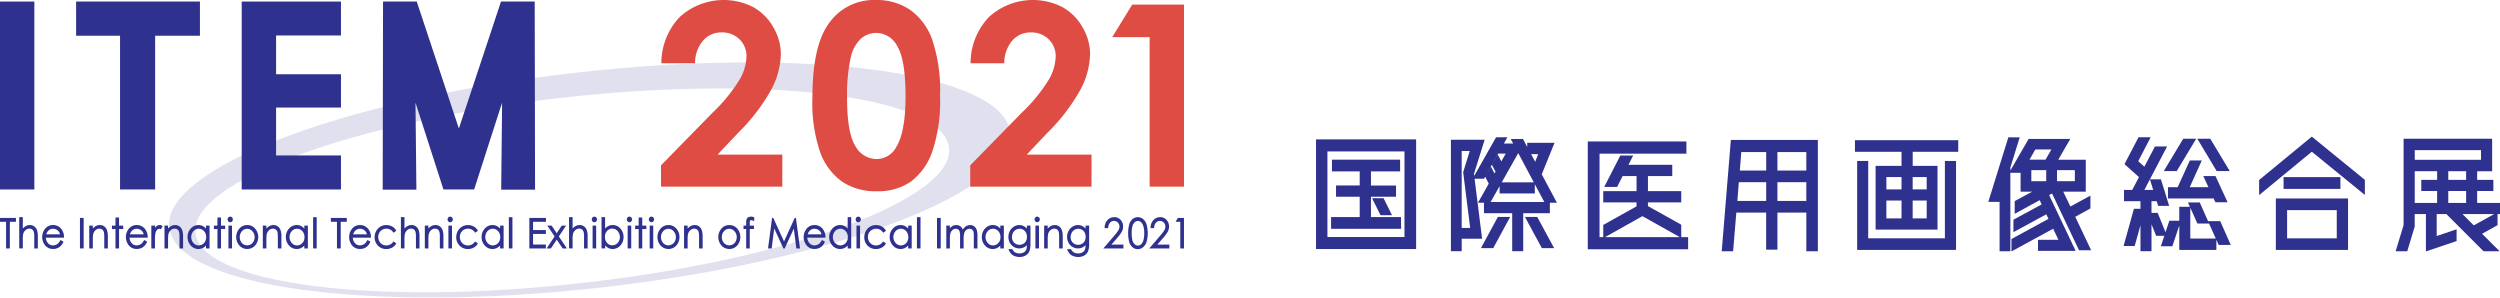 <svg xmlns="http://www.w3.org/2000/svg" width="274.5" height="32.666" viewBox="0 0 274.5 32.666">
  <g id="logo_hd_sp" transform="translate(1301 856)">
    <g id="グループ_1843" data-name="グループ 1843" transform="translate(-1585 -891)">
      <g id="グループ_1539" data-name="グループ 1539" transform="translate(302.56 41.856)" opacity="0.15">
        <path id="パス_787" data-name="パス 787" d="M1969.818,209.134c-.734-6.517-22-9.464-47.5-6.582s-45.575,10.5-44.841,17.017,22,9.464,47.5,6.582S1970.553,215.651,1969.818,209.134Zm-46.942,16.521c-22.849,2.582-41.884.125-42.516-5.488s17.378-12.256,40.227-14.838,41.884-.125,42.516,5.488S1945.726,223.073,1922.877,225.655Z" transform="translate(-1877.458 -201.446)" fill="#2f318e"/>
      </g>
      <g id="グループ_1552" data-name="グループ 1552" transform="translate(284 58.785)">
        <path id="パス_788" data-name="パス 788" d="M1809.755,381.93h.668v2.925h.414V381.93h.668v-.425h-1.75Z" transform="translate(-1809.755 -381.362)" fill="#2f318e"/>
        <path id="パス_789" data-name="パス 789" d="M1834.791,381.613a.8.8,0,0,0-.472-.147.929.929,0,0,0-.478.13,1.2,1.2,0,0,0-.3.258V380.6h-.393v3.432h.393V383.1a3.417,3.417,0,0,1,.039-.64.83.83,0,0,1,.254-.431.616.616,0,0,1,.428-.171.493.493,0,0,1,.331.107.59.59,0,0,1,.175.329,3.137,3.137,0,0,1,.029.542v1.2h.393v-1.288a2.124,2.124,0,0,0-.1-.742A.861.861,0,0,0,1834.791,381.613Z" transform="translate(-1831.036 -380.541)" fill="#2f318e"/>
        <path id="パス_790" data-name="パス 790" d="M1863.478,391.5a1.43,1.43,0,0,0-.255-.851,1.121,1.121,0,0,0-.949-.487,1.088,1.088,0,0,0-.923.476,1.452,1.452,0,0,0,.049,1.748,1.08,1.08,0,0,0,.891.4,1.193,1.193,0,0,0,.459-.085,1.137,1.137,0,0,0,.366-.246,1.478,1.478,0,0,0,.284-.421l.021-.045-.331-.188-.026.048a1.4,1.4,0,0,1-.232.327.81.81,0,0,1-.255.158.838.838,0,0,1-.31.06.7.7,0,0,1-.55-.249.951.951,0,0,1-.231-.595h1.993Zm-1.949-.32a.942.942,0,0,1,.225-.4.722.722,0,0,1,.524-.212.779.779,0,0,1,.353.085.744.744,0,0,1,.27.222.94.94,0,0,1,.14.308Z" transform="translate(-1856.45 -389.236)" fill="#2f318e"/>
        <rect id="長方形_1311" data-name="長方形 1311" width="0.407" height="3.35" transform="translate(8.779 0.143)" fill="#2f318e"/>
        <path id="パス_791" data-name="パス 791" d="M1920.008,390.309a.8.8,0,0,0-.473-.147.934.934,0,0,0-.48.13,1.185,1.185,0,0,0-.3.257v-.325h-.393v2.506h.393V391.8a3.439,3.439,0,0,1,.039-.64.831.831,0,0,1,.254-.431.616.616,0,0,1,.428-.171.5.5,0,0,1,.332.107.571.571,0,0,1,.172.329,3.01,3.01,0,0,1,.031.541v1.2h.393v-1.288a2.12,2.12,0,0,0-.1-.741A.862.862,0,0,0,1920.008,390.309Z" transform="translate(-1908.563 -389.236)" fill="#2f318e"/>
        <path id="パス_792" data-name="パス 792" d="M1946.72,380.993h-.393v.891h-.389v.375h.389v2.132h.393v-2.132h.453v-.375h-.453Z" transform="translate(-1933.648 -380.896)" fill="#2f318e"/>
        <path id="パス_793" data-name="パス 793" d="M1965.292,391.5a1.431,1.431,0,0,0-.255-.851,1.121,1.121,0,0,0-.949-.487,1.088,1.088,0,0,0-.923.476,1.452,1.452,0,0,0,.049,1.748,1.079,1.079,0,0,0,.891.4,1.193,1.193,0,0,0,.459-.085,1.138,1.138,0,0,0,.366-.246,1.487,1.487,0,0,0,.284-.421l.021-.045-.331-.188-.026.048a1.4,1.4,0,0,1-.232.327.807.807,0,0,1-.255.158.838.838,0,0,1-.31.06.7.7,0,0,1-.549-.249.952.952,0,0,1-.231-.595h1.993Zm-1.949-.32a.94.94,0,0,1,.225-.4.721.721,0,0,1,.523-.212.778.778,0,0,1,.353.085.744.744,0,0,1,.27.222.935.935,0,0,1,.14.308Z" transform="translate(-1949.076 -389.236)" fill="#2f318e"/>
        <path id="パス_794" data-name="パス 794" d="M1994.465,390.268a.961.961,0,0,0-.19.184v-.235h-.4v2.506h.4v-.865a4.043,4.043,0,0,1,.052-.815.772.772,0,0,1,.187-.368.343.343,0,0,1,.238-.112.325.325,0,0,1,.128.037l.045.021.2-.349-.045-.027A.516.516,0,0,0,1994.465,390.268Z" transform="translate(-1977.26 -389.23)" fill="#2f318e"/>
        <path id="パス_795" data-name="パス 795" d="M2011.551,390.309a.8.8,0,0,0-.472-.147.935.935,0,0,0-.48.13,1.185,1.185,0,0,0-.3.257v-.325h-.393v2.506h.393V391.8a3.411,3.411,0,0,1,.039-.64.83.83,0,0,1,.253-.431.616.616,0,0,1,.428-.171.5.5,0,0,1,.332.107.572.572,0,0,1,.173.329,3.033,3.033,0,0,1,.03.541v1.2h.393v-1.288a2.122,2.122,0,0,0-.1-.741A.86.86,0,0,0,2011.551,390.309Z" transform="translate(-1991.845 -389.236)" fill="#2f318e"/>
        <path id="パス_796" data-name="パス 796" d="M2039.957,390.556a1.137,1.137,0,0,0-.308-.261,1.039,1.039,0,0,0-.521-.133,1.115,1.115,0,0,0-.849.386,1.327,1.327,0,0,0-.35.923,1.351,1.351,0,0,0,.347.934,1.1,1.1,0,0,0,.844.387,1.079,1.079,0,0,0,.513-.125,1.234,1.234,0,0,0,.323-.254v.318h.389v-2.506h-.389Zm-.221.273a.949.949,0,0,1,.239.659,1.006,1.006,0,0,1-.107.466.815.815,0,0,1-.3.324.765.765,0,0,1-.822,0,.867.867,0,0,1-.3-.339.988.988,0,0,1,0-.919.853.853,0,0,1,.3-.335.761.761,0,0,1,.411-.118A.751.751,0,0,1,2039.736,390.83Z" transform="translate(-2017.337 -389.236)" fill="#2f318e"/>
        <path id="パス_797" data-name="パス 797" d="M2070.776,380.993h-.393v.891h-.389v.375h.389v2.132h.393v-2.132h.453v-.375h-.453Z" transform="translate(-2046.508 -380.896)" fill="#2f318e"/>
        <rect id="長方形_1312" data-name="長方形 1312" width="0.393" height="2.506" transform="translate(25.081 0.987)" fill="#2f318e"/>
        <path id="パス_798" data-name="パス 798" d="M2086.743,380.016a.323.323,0,0,0,0,.433.274.274,0,0,0,.41,0,.323.323,0,0,0,0-.433A.275.275,0,0,0,2086.743,380.016Z" transform="translate(-2061.67 -379.924)" fill="#2f318e"/>
        <path id="パス_799" data-name="パス 799" d="M2098.348,390.162a1.118,1.118,0,0,0-.893.423,1.417,1.417,0,0,0,.018,1.812,1.164,1.164,0,0,0,1.747,0,1.419,1.419,0,0,0,.018-1.815A1.118,1.118,0,0,0,2098.348,390.162Zm.812,1.328a.991.991,0,0,1-.111.46.813.813,0,0,1-.3.326.786.786,0,0,1-.815,0,.812.812,0,0,1-.295-.326.985.985,0,0,1-.111-.46.945.945,0,0,1,.241-.652.745.745,0,0,1,1.142,0A.943.943,0,0,1,2099.16,391.49Z" transform="translate(-2071.202 -389.236)" fill="#2f318e"/>
        <path id="パス_800" data-name="パス 800" d="M2131.179,390.309a.8.8,0,0,0-.473-.147.934.934,0,0,0-.479.13,1.184,1.184,0,0,0-.3.257v-.325h-.393v2.506h.393V391.8a3.468,3.468,0,0,1,.039-.64.834.834,0,0,1,.254-.431.616.616,0,0,1,.428-.171.5.5,0,0,1,.332.107.573.573,0,0,1,.173.329,3.058,3.058,0,0,1,.03.541v1.2h.393v-1.288a2.122,2.122,0,0,0-.1-.741A.863.863,0,0,0,2131.179,390.309Z" transform="translate(-2100.677 -389.236)" fill="#2f318e"/>
        <path id="パス_801" data-name="パス 801" d="M2159.584,390.556a1.133,1.133,0,0,0-.308-.261,1.038,1.038,0,0,0-.521-.133,1.113,1.113,0,0,0-.848.386,1.324,1.324,0,0,0-.351.923,1.352,1.352,0,0,0,.347.934,1.1,1.1,0,0,0,.844.387,1.079,1.079,0,0,0,.514-.125,1.223,1.223,0,0,0,.323-.254v.318h.389v-2.506h-.389Zm-.221.273a.948.948,0,0,1,.24.659,1,1,0,0,1-.107.466.813.813,0,0,1-.3.324.765.765,0,0,1-.821,0,.866.866,0,0,1-.3-.339.987.987,0,0,1,0-.919.851.851,0,0,1,.3-.335.761.761,0,0,1,.411-.118A.75.75,0,0,1,2159.363,390.83Z" transform="translate(-2126.169 -389.236)" fill="#2f318e"/>
        <rect id="長方形_1313" data-name="長方形 1313" width="0.393" height="3.432" transform="translate(34.38 0.061)" fill="#2f318e"/>
        <path id="パス_802" data-name="パス 802" d="M2212.315,381.93h.669v2.925h.413V381.93h.668v-.425h-1.75Z" transform="translate(-2175.986 -381.362)" fill="#2f318e"/>
        <path id="パス_803" data-name="パス 803" d="M2236.911,391.5a1.427,1.427,0,0,0-.255-.851,1.121,1.121,0,0,0-.949-.487,1.087,1.087,0,0,0-.922.476,1.451,1.451,0,0,0,.048,1.748,1.081,1.081,0,0,0,.891.4,1.194,1.194,0,0,0,.459-.085,1.139,1.139,0,0,0,.366-.246,1.48,1.48,0,0,0,.284-.421l.021-.045-.331-.188-.026.048a1.378,1.378,0,0,1-.233.327.8.8,0,0,1-.255.158.838.838,0,0,1-.31.06.7.7,0,0,1-.549-.249.951.951,0,0,1-.231-.595h1.994Zm-1.949-.32a.938.938,0,0,1,.225-.4.721.721,0,0,1,.524-.212.778.778,0,0,1,.353.085.739.739,0,0,1,.269.222.933.933,0,0,1,.141.308Z" transform="translate(-2196.181 -389.236)" fill="#2f318e"/>
        <path id="パス_804" data-name="パス 804" d="M2267.58,392a.89.89,0,0,1-.754.4.873.873,0,0,1-.454-.12.846.846,0,0,1-.318-.338.978.978,0,0,1-.117-.468.91.91,0,0,1,.253-.648.831.831,0,0,1,.634-.265.866.866,0,0,1,.755.4l.03.044.312-.209-.024-.043a1.077,1.077,0,0,0-.255-.313,1.217,1.217,0,0,0-.364-.2,1.318,1.318,0,0,0-.443-.076,1.281,1.281,0,0,0-.661.175,1.247,1.247,0,0,0-.465.487,1.4,1.4,0,0,0-.168.673,1.282,1.282,0,0,0,.361.917,1.214,1.214,0,0,0,.911.378,1.335,1.335,0,0,0,.636-.149,1.16,1.16,0,0,0,.448-.421l.026-.043-.311-.221Z" transform="translate(-2224.407 -389.236)" fill="#2f318e"/>
        <path id="パス_805" data-name="パス 805" d="M2299.178,381.613a.8.8,0,0,0-.473-.147.93.93,0,0,0-.478.13,1.207,1.207,0,0,0-.3.258V380.6h-.393v3.432h.393V383.1a3.414,3.414,0,0,1,.039-.64.834.834,0,0,1,.254-.431.616.616,0,0,1,.428-.171.491.491,0,0,1,.331.107.588.588,0,0,1,.175.329,3.124,3.124,0,0,1,.03.542v1.2h.393v-1.288a2.115,2.115,0,0,0-.1-.742A.862.862,0,0,0,2299.178,381.613Z" transform="translate(-2253.514 -380.541)" fill="#2f318e"/>
        <path id="パス_806" data-name="パス 806" d="M2328.305,390.309a.8.8,0,0,0-.473-.147.935.935,0,0,0-.48.13,1.2,1.2,0,0,0-.3.257v-.325h-.393v2.506h.393V391.8a3.468,3.468,0,0,1,.039-.64.835.835,0,0,1,.254-.431.616.616,0,0,1,.428-.171.5.5,0,0,1,.332.107.57.57,0,0,1,.173.329,3.083,3.083,0,0,1,.03.541v1.2h.393v-1.288a2.121,2.121,0,0,0-.1-.741A.858.858,0,0,0,2328.305,390.309Z" transform="translate(-2280.013 -389.236)" fill="#2f318e"/>
        <path id="パス_807" data-name="パス 807" d="M2354.385,380.016a.323.323,0,0,0,0,.433.274.274,0,0,0,.41,0,.323.323,0,0,0,0-.433A.275.275,0,0,0,2354.385,380.016Z" transform="translate(-2305.159 -379.924)" fill="#2f318e"/>
        <rect id="長方形_1314" data-name="長方形 1314" width="0.393" height="2.506" transform="translate(49.235 0.987)" fill="#2f318e"/>
        <path id="パス_808" data-name="パス 808" d="M2366.863,392a.89.89,0,0,1-.754.4.874.874,0,0,1-.454-.12.85.85,0,0,1-.318-.338.989.989,0,0,1-.116-.468.909.909,0,0,1,.252-.648.832.832,0,0,1,.634-.265.867.867,0,0,1,.756.4l.03.044.312-.209-.024-.043a1.075,1.075,0,0,0-.256-.313,1.213,1.213,0,0,0-.363-.2,1.324,1.324,0,0,0-.443-.076,1.28,1.28,0,0,0-.661.175,1.251,1.251,0,0,0-.466.487,1.4,1.4,0,0,0-.169.673,1.282,1.282,0,0,0,.362.917,1.215,1.215,0,0,0,.911.378,1.334,1.334,0,0,0,.635-.149,1.157,1.157,0,0,0,.448-.421l.027-.043-.311-.221Z" transform="translate(-2314.729 -389.236)" fill="#2f318e"/>
        <path id="パス_809" data-name="パス 809" d="M2397.741,390.556a1.144,1.144,0,0,0-.308-.261,1.04,1.04,0,0,0-.521-.133,1.114,1.114,0,0,0-.849.386,1.326,1.326,0,0,0-.35.923,1.35,1.35,0,0,0,.347.934,1.1,1.1,0,0,0,.844.387,1.079,1.079,0,0,0,.513-.125,1.236,1.236,0,0,0,.323-.254v.318h.389v-2.506h-.389Zm-.222.273a.947.947,0,0,1,.24.659,1.011,1.011,0,0,1-.107.466.818.818,0,0,1-.3.324.766.766,0,0,1-.822,0,.871.871,0,0,1-.3-.339.986.986,0,0,1,0-.919.848.848,0,0,1,.3-.335.761.761,0,0,1,.411-.118A.75.75,0,0,1,2397.519,390.83Z" transform="translate(-2342.832 -389.236)" fill="#2f318e"/>
        <rect id="長方形_1315" data-name="長方形 1315" width="0.393" height="3.432" transform="translate(55.872 0.061)" fill="#2f318e"/>
        <path id="パス_810" data-name="パス 810" d="M2453.792,384.855h1.813v-.425H2454.2v-1.166h1.406v-.425H2454.2v-.908h1.418v-.425h-1.826Z" transform="translate(-2395.67 -381.362)" fill="#2f318e"/>
        <path id="パス_811" data-name="パス 811" d="M2476.908,390.845h-.473l-.555.834-.561-.834h-.472l.8,1.189-.876,1.317h.47l.643-.964.646.964H2477l-.887-1.319Z" transform="translate(-2414.753 -389.858)" fill="#2f318e"/>
        <path id="パス_812" data-name="パス 812" d="M2503.732,381.613a.8.8,0,0,0-.473-.147.931.931,0,0,0-.478.13,1.2,1.2,0,0,0-.3.258V380.6h-.393v3.432h.393V383.1a3.392,3.392,0,0,1,.039-.64.832.832,0,0,1,.253-.431.617.617,0,0,1,.428-.171.492.492,0,0,1,.331.107.583.583,0,0,1,.175.329,3.09,3.09,0,0,1,.03.542v1.2h.393v-1.288a2.109,2.109,0,0,0-.1-.742A.858.858,0,0,0,2503.732,381.613Z" transform="translate(-2439.609 -380.541)" fill="#2f318e"/>
        <path id="パス_813" data-name="パス 813" d="M2529.81,380.016a.323.323,0,0,0,0,.433.274.274,0,0,0,.41,0,.321.321,0,0,0,0-.433A.275.275,0,0,0,2529.81,380.016Z" transform="translate(-2464.752 -379.924)" fill="#2f318e"/>
        <rect id="長方形_1316" data-name="長方形 1316" width="0.393" height="2.506" transform="translate(65.067 0.987)" fill="#2f318e"/>
        <path id="パス_814" data-name="パス 814" d="M2542.829,381.466a1.078,1.078,0,0,0-.511.124,1.207,1.207,0,0,0-.322.254V380.6h-.393v3.432H2542V383.7a1.152,1.152,0,0,0,.308.263,1.028,1.028,0,0,0,.517.133,1.113,1.113,0,0,0,.848-.386,1.329,1.329,0,0,0,.35-.925,1.351,1.351,0,0,0-.346-.932A1.1,1.1,0,0,0,2542.829,381.466Zm.793,1.31a.989.989,0,0,1-.113.46.85.85,0,0,1-.3.335.759.759,0,0,1-.411.119.748.748,0,0,1-.583-.262.95.95,0,0,1-.24-.66,1,1,0,0,1,.107-.467.817.817,0,0,1,.3-.326.788.788,0,0,1,.416-.121.741.741,0,0,1,.4.12.873.873,0,0,1,.3.34A.988.988,0,0,1,2543.622,382.777Z" transform="translate(-2475.556 -380.541)" fill="#2f318e"/>
        <rect id="長方形_1317" data-name="長方形 1317" width="0.393" height="2.506" transform="translate(68.916 0.987)" fill="#2f318e"/>
        <path id="パス_815" data-name="パス 815" d="M2572.466,380.016a.323.323,0,0,0,0,.433.273.273,0,0,0,.41,0,.323.323,0,0,0,0-.433A.274.274,0,0,0,2572.466,380.016Z" transform="translate(-2503.558 -379.924)" fill="#2f318e"/>
        <path id="パス_816" data-name="パス 816" d="M2583.279,380.993h-.393v.891h-.389v.375h.389v2.132h.393v-2.132h.452v-.375h-.452Z" transform="translate(-2512.759 -380.896)" fill="#2f318e"/>
        <path id="パス_817" data-name="パス 817" d="M2599.244,380.016a.323.323,0,0,0,0,.433.273.273,0,0,0,.41,0,.323.323,0,0,0,0-.433A.274.274,0,0,0,2599.244,380.016Z" transform="translate(-2527.92 -379.924)" fill="#2f318e"/>
        <rect id="長方形_1318" data-name="長方形 1318" width="0.393" height="2.506" transform="translate(71.333 0.987)" fill="#2f318e"/>
        <path id="パス_818" data-name="パス 818" d="M2610.851,390.162a1.116,1.116,0,0,0-.892.423,1.417,1.417,0,0,0,.017,1.812,1.165,1.165,0,0,0,1.748,0,1.421,1.421,0,0,0,.018-1.815A1.118,1.118,0,0,0,2610.851,390.162Zm.813,1.328a.989.989,0,0,1-.111.46.813.813,0,0,1-.3.326.786.786,0,0,1-.814,0,.817.817,0,0,1-.3-.326.991.991,0,0,1-.11-.46.943.943,0,0,1,.242-.652.745.745,0,0,1,1.142,0A.943.943,0,0,1,2611.664,391.49Z" transform="translate(-2537.453 -389.236)" fill="#2f318e"/>
        <path id="パス_819" data-name="パス 819" d="M2643.682,390.309a.8.8,0,0,0-.472-.147.934.934,0,0,0-.48.13,1.189,1.189,0,0,0-.3.257v-.325h-.393v2.506h.393V391.8a3.433,3.433,0,0,1,.039-.64.827.827,0,0,1,.254-.431.616.616,0,0,1,.427-.171.5.5,0,0,1,.332.107.572.572,0,0,1,.172.329,2.963,2.963,0,0,1,.031.541v1.2h.393v-1.288a2.117,2.117,0,0,0-.1-.741A.864.864,0,0,0,2643.682,390.309Z" transform="translate(-2566.928 -389.236)" fill="#2f318e"/>
        <path id="パス_820" data-name="パス 820" d="M2684.91,390.162a1.118,1.118,0,0,0-.893.423,1.416,1.416,0,0,0,.018,1.812,1.165,1.165,0,0,0,1.748,0,1.42,1.42,0,0,0,.017-1.815A1.117,1.117,0,0,0,2684.91,390.162Zm.812,1.328a.988.988,0,0,1-.111.46.815.815,0,0,1-.3.326.786.786,0,0,1-.815,0,.819.819,0,0,1-.3-.326.993.993,0,0,1-.11-.46.944.944,0,0,1,.242-.652.745.745,0,0,1,1.142,0A.943.943,0,0,1,2685.723,391.49Z" transform="translate(-2604.829 -389.236)" fill="#2f318e"/>
        <path id="パス_821" data-name="パス 821" d="M2714.871,380a.428.428,0,0,0-.17.2,1.139,1.139,0,0,0-.047.388v.321h-.292v.375h.292v2.132h.393v-2.132h.463v-.375h-.463v-.27a1.141,1.141,0,0,1,.012-.237.105.105,0,0,1,.047-.054c.069-.045.193-.035.355.04l.077.035V380l-.037-.012A.727.727,0,0,0,2714.871,380Z" transform="translate(-2632.724 -379.922)" fill="#2f318e"/>
        <path id="パス_822" data-name="パス 822" d="M2747.126,381.505l-1.173,2.585-1.183-2.585h-.131l-.443,3.35h.4l.277-2.2,1.008,2.2h.145l1-2.178.278,2.178h.4l-.446-3.35Z" transform="translate(-2659.866 -381.362)" fill="#2f318e"/>
        <path id="パス_823" data-name="パス 823" d="M2789.9,391.5a1.427,1.427,0,0,0-.255-.851,1.121,1.121,0,0,0-.949-.487,1.088,1.088,0,0,0-.923.476,1.452,1.452,0,0,0,.048,1.748,1.08,1.08,0,0,0,.891.4,1.193,1.193,0,0,0,.459-.085,1.133,1.133,0,0,0,.366-.246,1.47,1.47,0,0,0,.284-.421l.021-.045-.331-.188-.027.048a1.378,1.378,0,0,1-.232.327.8.8,0,0,1-.255.158.841.841,0,0,1-.31.06.7.7,0,0,1-.549-.249.951.951,0,0,1-.231-.595h1.993Zm-1.949-.32a.933.933,0,0,1,.225-.4.72.72,0,0,1,.523-.212.783.783,0,0,1,.354.085.742.742,0,0,1,.269.222.933.933,0,0,1,.141.308Z" transform="translate(-2699.263 -389.236)" fill="#2f318e"/>
        <path id="パス_824" data-name="パス 824" d="M2820.645,381.86a1.144,1.144,0,0,0-.308-.262,1.04,1.04,0,0,0-.521-.133,1.114,1.114,0,0,0-.849.386,1.327,1.327,0,0,0-.35.923,1.351,1.351,0,0,0,.347.934,1.1,1.1,0,0,0,.844.387,1.082,1.082,0,0,0,.514-.125,1.25,1.25,0,0,0,.323-.254v.318h.389V380.6h-.389Zm-.222.273a.947.947,0,0,1,.24.659,1,1,0,0,1-.107.466.811.811,0,0,1-.3.324.766.766,0,0,1-.822,0,.862.862,0,0,1-.3-.339.986.986,0,0,1,0-.919.854.854,0,0,1,.3-.335.763.763,0,0,1,.411-.118A.75.75,0,0,1,2820.423,382.134Z" transform="translate(-2727.571 -380.541)" fill="#2f318e"/>
        <path id="パス_825" data-name="パス 825" d="M2850.875,380.016a.323.323,0,0,0,0,.433.274.274,0,0,0,.41,0,.323.323,0,0,0,0-.433A.275.275,0,0,0,2850.875,380.016Z" transform="translate(-2756.842 -379.924)" fill="#2f318e"/>
        <rect id="長方形_1319" data-name="長方形 1319" width="0.393" height="2.506" transform="translate(94.042 0.987)" fill="#2f318e"/>
        <path id="パス_826" data-name="パス 826" d="M2863.356,392a.891.891,0,0,1-.755.4.874.874,0,0,1-.454-.12.85.85,0,0,1-.318-.338.986.986,0,0,1-.116-.468.908.908,0,0,1,.252-.648.831.831,0,0,1,.634-.265.867.867,0,0,1,.756.4l.03.044.312-.209-.024-.043a1.078,1.078,0,0,0-.256-.313,1.21,1.21,0,0,0-.364-.2,1.321,1.321,0,0,0-.443-.076,1.281,1.281,0,0,0-.661.175,1.247,1.247,0,0,0-.466.487,1.4,1.4,0,0,0-.168.673,1.282,1.282,0,0,0,.361.917,1.214,1.214,0,0,0,.911.378,1.333,1.333,0,0,0,.635-.149,1.153,1.153,0,0,0,.448-.421l.027-.043-.311-.221Z" transform="translate(-2766.417 -389.236)" fill="#2f318e"/>
        <path id="パス_827" data-name="パス 827" d="M2894.233,390.556a1.149,1.149,0,0,0-.308-.261,1.04,1.04,0,0,0-.521-.133,1.112,1.112,0,0,0-.848.386,1.323,1.323,0,0,0-.351.923,1.356,1.356,0,0,0,.347.934,1.1,1.1,0,0,0,.844.387,1.078,1.078,0,0,0,.513-.125,1.241,1.241,0,0,0,.324-.254v.318h.388v-2.506h-.388Zm-.221.273a.948.948,0,0,1,.24.659,1.011,1.011,0,0,1-.107.466.813.813,0,0,1-.3.324.765.765,0,0,1-.821,0,.869.869,0,0,1-.3-.339.984.984,0,0,1,0-.919.849.849,0,0,1,.3-.335.758.758,0,0,1,.41-.118A.75.75,0,0,1,2894.011,390.83Z" transform="translate(-2794.517 -389.236)" fill="#2f318e"/>
        <rect id="長方形_1320" data-name="長方形 1320" width="0.393" height="3.432" transform="translate(100.679 0.061)" fill="#2f318e"/>
        <rect id="長方形_1321" data-name="長方形 1321" width="0.407" height="3.35" transform="translate(102.884 0.143)" fill="#2f318e"/>
        <path id="パス_828" data-name="パス 828" d="M2964.153,390.3a.735.735,0,0,0-.437-.136.851.851,0,0,0-.49.156,1.094,1.094,0,0,0-.314.343.934.934,0,0,0-.128-.229.723.723,0,0,0-.256-.2.83.83,0,0,0-.814.077,1.025,1.025,0,0,0-.222.212v-.3h-.393v2.506h.393v-1.07a1.983,1.983,0,0,1,.079-.649.708.708,0,0,1,.237-.323.506.506,0,0,1,.6-.035.433.433,0,0,1,.155.222,2.228,2.228,0,0,1,.048.573v1.282H2963v-.993a2.36,2.36,0,0,1,.076-.718.7.7,0,0,1,.233-.328.556.556,0,0,1,.346-.121.434.434,0,0,1,.262.078.414.414,0,0,1,.154.207,1.833,1.833,0,0,1,.048.512v1.363h.4v-1.363a2.049,2.049,0,0,0-.089-.694A.8.8,0,0,0,2964.153,390.3Z" transform="translate(-2857.195 -389.236)" fill="#2f318e"/>
        <path id="パス_829" data-name="パス 829" d="M3006.344,390.556a1.137,1.137,0,0,0-.308-.261,1.036,1.036,0,0,0-.52-.133,1.114,1.114,0,0,0-.849.386,1.328,1.328,0,0,0-.351.923,1.351,1.351,0,0,0,.347.934,1.1,1.1,0,0,0,.844.387,1.079,1.079,0,0,0,.513-.125,1.235,1.235,0,0,0,.323-.254v.318h.389v-2.506h-.389Zm-.221.273a.948.948,0,0,1,.239.659,1.007,1.007,0,0,1-.106.466.815.815,0,0,1-.3.324.765.765,0,0,1-.821,0,.866.866,0,0,1-.3-.339.988.988,0,0,1,0-.919.857.857,0,0,1,.3-.335.761.761,0,0,1,.411-.118A.75.75,0,0,1,3006.122,390.83Z" transform="translate(-2896.511 -389.236)" fill="#2f318e"/>
        <path id="パス_830" data-name="パス 830" d="M3038.7,390.554a1.237,1.237,0,0,0-.337-.268,1.1,1.1,0,0,0-1.087.058,1.232,1.232,0,0,0-.442.476,1.395,1.395,0,0,0-.006,1.282,1.185,1.185,0,0,0,.436.463,1.142,1.142,0,0,0,1.437-.189,1.327,1.327,0,0,1-.081.525.645.645,0,0,1-.265.272.915.915,0,0,1-.466.11.939.939,0,0,1-.469-.108.807.807,0,0,1-.305-.331l-.015-.029h-.424l.032.075a1.47,1.47,0,0,0,.274.447,1.07,1.07,0,0,0,.389.247,1.484,1.484,0,0,0,.532.091,1.263,1.263,0,0,0,.7-.187,1,1,0,0,0,.411-.537,2.462,2.462,0,0,0,.084-.756v-1.965h-.393Zm-.09.451a1,1,0,0,1,.1.459.9.9,0,0,1-.225.635.856.856,0,0,1-1.188,0,.862.862,0,0,1-.23-.615.972.972,0,0,1,.112-.459.837.837,0,0,1,.306-.33.8.8,0,0,1,.422-.119.766.766,0,0,1,.406.115A.789.789,0,0,1,3038.614,391.005Z" transform="translate(-2925.952 -389.244)" fill="#2f318e"/>
        <path id="パス_831" data-name="パス 831" d="M3068.574,380.016a.323.323,0,0,0,0,.433.274.274,0,0,0,.41,0,.323.323,0,0,0,0-.433A.275.275,0,0,0,3068.574,380.016Z" transform="translate(-2954.895 -379.924)" fill="#2f318e"/>
        <rect id="長方形_1322" data-name="長方形 1322" width="0.393" height="2.506" transform="translate(113.688 0.987)" fill="#2f318e"/>
        <path id="パス_832" data-name="パス 832" d="M3081.806,390.309a.8.8,0,0,0-.473-.147.933.933,0,0,0-.48.13,1.182,1.182,0,0,0-.3.257v-.325h-.393v2.506h.393V391.8a3.433,3.433,0,0,1,.039-.64.83.83,0,0,1,.254-.431.615.615,0,0,1,.427-.171.5.5,0,0,1,.332.107.573.573,0,0,1,.172.329,2.994,2.994,0,0,1,.031.541v1.2h.393v-1.288a2.111,2.111,0,0,0-.1-.741A.857.857,0,0,0,3081.806,390.309Z" transform="translate(-2965.513 -389.236)" fill="#2f318e"/>
        <path id="パス_833" data-name="パス 833" d="M3110.054,390.554a1.231,1.231,0,0,0-.336-.268,1.1,1.1,0,0,0-1.087.058,1.237,1.237,0,0,0-.443.476,1.367,1.367,0,0,0-.159.646,1.34,1.34,0,0,0,.153.636,1.183,1.183,0,0,0,.436.463,1.15,1.15,0,0,0,1.121.048,1.138,1.138,0,0,0,.315-.237,1.321,1.321,0,0,1-.08.525.645.645,0,0,1-.265.272.913.913,0,0,1-.465.11.937.937,0,0,1-.469-.108.8.8,0,0,1-.305-.331l-.016-.029h-.424l.032.075a1.461,1.461,0,0,0,.274.447,1.07,1.07,0,0,0,.389.247,1.483,1.483,0,0,0,.532.091,1.264,1.264,0,0,0,.7-.187,1,1,0,0,0,.411-.537,2.445,2.445,0,0,0,.084-.756v-1.965h-.393Zm-.089.451a.992.992,0,0,1,.1.459.9.9,0,0,1-.225.635.857.857,0,0,1-1.189,0,.864.864,0,0,1-.229-.615.964.964,0,0,1,.113-.459.833.833,0,0,1,.306-.33.8.8,0,0,1,.422-.119.769.769,0,0,1,.406.115A.792.792,0,0,1,3109.965,391.005Z" transform="translate(-2990.864 -389.244)" fill="#2f318e"/>
        <path id="パス_834" data-name="パス 834" d="M3153.773,382.832a3.754,3.754,0,0,0,.481-.665,1.193,1.193,0,0,0,.128-.542,1.052,1.052,0,0,0-.269-.717.907.907,0,0,0-.709-.307.975.975,0,0,0-.742.325,1.223,1.223,0,0,0-.311.823v.055h.393l0-.05a.885.885,0,0,1,.2-.549.567.567,0,0,1,.438-.19.558.558,0,0,1,.423.181.6.6,0,0,1,.173.434.81.81,0,0,1-.1.386,3.959,3.959,0,0,1-.447.59l-1.221,1.428h2.207v-.421h-1.32Z" transform="translate(-3031.063 -380.541)" fill="#2f318e"/>
        <path id="パス_835" data-name="パス 835" d="M3183.955,380.795a.9.9,0,0,0-.561-.193.883.883,0,0,0-.553.192,1.2,1.2,0,0,0-.377.555,3.945,3.945,0,0,0,0,2.02,1.211,1.211,0,0,0,.378.556.879.879,0,0,0,.55.19.9.9,0,0,0,.563-.2,1.257,1.257,0,0,0,.391-.569,3.576,3.576,0,0,0,0-1.987A1.258,1.258,0,0,0,3183.955,380.795Zm-.891,2.786a.839.839,0,0,1-.251-.4,2.852,2.852,0,0,1-.087-.814,2.8,2.8,0,0,1,.089-.816.847.847,0,0,1,.25-.4.5.5,0,0,1,.678,0,.9.9,0,0,1,.259.431,2.646,2.646,0,0,1,.1.785,2.675,2.675,0,0,1-.109.818.824.824,0,0,1-.246.4A.5.5,0,0,1,3183.064,383.581Z" transform="translate(-3058.464 -380.541)" fill="#2f318e"/>
        <path id="パス_836" data-name="パス 836" d="M3209.656,382.832a3.745,3.745,0,0,0,.48-.665,1.187,1.187,0,0,0,.128-.542,1.051,1.051,0,0,0-.269-.717.907.907,0,0,0-.71-.307.973.973,0,0,0-.741.325,1.22,1.22,0,0,0-.311.823l0,.055h.393l0-.05a.887.887,0,0,1,.2-.549.566.566,0,0,1,.438-.19.558.558,0,0,1,.423.181.6.6,0,0,1,.173.434.8.8,0,0,1-.1.386,3.929,3.929,0,0,1-.447.59l-1.222,1.428h2.207v-.421h-1.32Z" transform="translate(-3081.902 -380.541)" fill="#2f318e"/>
        <path id="パス_837" data-name="パス 837" d="M3240.357,381.505l-.24.425h.509v2.925h.405v-3.35Z" transform="translate(-3111.031 -381.362)" fill="#2f318e"/>
      </g>
      <g id="グループ_1551" data-name="グループ 1551" transform="translate(284 35.172)">
        <rect id="長方形_1324" data-name="長方形 1324" width="3.772" height="20.633" transform="translate(0 0)" fill="#2f318e"/>
        <path id="パス_856" data-name="パス 856" d="M1902.363,109.328h4.823V126.21h3.853V109.328h4.918v-3.751h-13.595Z" transform="translate(-1894.005 -105.577)" fill="#2f318e"/>
        <path id="パス_857" data-name="パス 857" d="M2103.817,126.21h10.9v-3.737h-7.124v-5.259h7.124v-3.656h-7.124V109.3h7.124v-3.724h-10.9Z" transform="translate(-2077.279 -105.577)" fill="#2f318e"/>
        <path id="パス_860" data-name="パス 860" d="M2292.089,126.23l-.038-20.653h-3.7l-4.626,13.939-4.626-13.939h-3.7l-.038,20.653h3.7l-.1-9.56,3.071,9.54h3.369l3.071-9.54-.1,9.56Z" transform="translate(-2233.34 -105.577)" fill="#2f318e"/>
      </g>
      <g id="グループ_1550" data-name="グループ 1550" transform="translate(356.583 35)">
        <path id="パス_858" data-name="パス 858" d="M2808.979,104.752a6.54,6.54,0,0,0-3.765-1.074,6.038,6.038,0,0,0-5.252,2.718q-1.7,2.474-1.7,7.977a16.714,16.714,0,0,0,.868,6.075,6.822,6.822,0,0,0,2.4,3.18,6.561,6.561,0,0,0,3.786,1.047,6.335,6.335,0,0,0,3.731-1.04,6.956,6.956,0,0,0,2.354-3.255,17.43,17.43,0,0,0,.875-6.2,17.478,17.478,0,0,0-.862-6.149A6.806,6.806,0,0,0,2808.979,104.752Zm-1.483,15.017a2.465,2.465,0,0,1-2.194,1.373,2.678,2.678,0,0,1-2.335-1.447q-.9-1.447-.9-5.239a18.681,18.681,0,0,1,.393-4.417,4.009,4.009,0,0,1,1.137-2.127,2.6,2.6,0,0,1,1.706-.618,2.623,2.623,0,0,1,2.295,1.495q.887,1.5.887,5.436Q2808.484,118.11,2807.5,119.768Z" transform="translate(-2781.64 -103.678)" fill="#df4c44"/>
        <path id="パス_859" data-name="パス 859" d="M3165.1,109.24l-2.2,3.574h4.111V129.23h3.772V109.24Z" transform="translate(-3113.364 -108.737)" fill="#df4c44"/>
        <path id="パス_861" data-name="パス 861" d="M2627.347,120.652h-7.113l2.239-2.365a20.861,20.861,0,0,0,3.7-4.852,8.719,8.719,0,0,0,1.012-3.832,5.829,5.829,0,0,0-.834-2.942,5.753,5.753,0,0,0-2.225-2.215,7.158,7.158,0,0,0-8.033,1.087,7.326,7.326,0,0,0-2.028,5.089h3.7a3.78,3.78,0,0,1,.868-2.473,2.618,2.618,0,0,1,2.036-.911,2.7,2.7,0,0,1,1.974.754,2.567,2.567,0,0,1,.767,1.909,5.374,5.374,0,0,1-.74,2.494,18.066,18.066,0,0,1-2.978,3.649l-5.666,5.787v2.34h13.318Z" transform="translate(-2614.029 -103.678)" fill="#df4c44"/>
        <path id="パス_862" data-name="パス 862" d="M3003.561,120.652h-7.113l2.24-2.365a20.884,20.884,0,0,0,3.7-4.852,8.721,8.721,0,0,0,1.011-3.832,5.832,5.832,0,0,0-.834-2.942,5.745,5.745,0,0,0-2.225-2.215,7.157,7.157,0,0,0-8.032,1.087,7.327,7.327,0,0,0-2.029,5.089h3.7a3.781,3.781,0,0,1,.868-2.473,2.618,2.618,0,0,1,2.035-.911,2.7,2.7,0,0,1,1.974.754,2.567,2.567,0,0,1,.767,1.909,5.377,5.377,0,0,1-.74,2.494,18.052,18.052,0,0,1-2.978,3.649l-5.665,5.787v2.34h13.318Z" transform="translate(-2956.291 -103.678)" fill="#df4c44"/>
      </g>
    </g>
    <g id="グループ_1844" data-name="グループ 1844" transform="translate(-1440.5 -937.671)">
      <path id="パス_838" data-name="パス 838" d="M1878.859,584.37h1.264l-.929-1.868h-1.263Z" transform="translate(-1587.778 -479.067)" fill="#2f318e"/>
      <path id="パス_839" data-name="パス 839" d="M1835.676,542.012h-3.3V539.78h2.752v-1.235h-2.752V537h3.2v-1.293h-7.484V537h3.048v1.541h-2.6v1.235h2.6v2.232h-3.143V543.3h7.686Z" transform="translate(-1542.344 -436.506)" fill="#2f318e"/>
      <path id="パス_840" data-name="パス 840" d="M1809.755,523.081h10.991V511.042h-10.991Zm9.712-10.717v9.4h-8.46v-9.4Z" transform="translate(-1525.755 -414.067)" fill="#2f318e"/>
      <path id="パス_841" data-name="パス 841" d="M2063.935,605.261l1.856,3.422h1.349l-1.856-3.422Z" transform="translate(-1756.996 -499.77)" fill="#2f318e"/>
      <path id="パス_842" data-name="パス 842" d="M1985.245,509.1h-3v.465l-.463-.882h-1.349l.27.5h-1.017l.378-.69h-1.241l-2.4,4.24-.026-.212,1.173-3.755h-3.705v12.24h1.185v-1.367h2.24l-.826-6.589h1.037l.126-.225.391.763-1.181,2.094h.656v1.151h3.1v4.172h1.211v-4.172h2.927v-1.151h.773l-1.665-3.12Zm-5.8,4.344,1.812-3.21,1.711,3.21Zm-.235.415v.806h3.869v-1.012l1.038,1.948h-5.891Zm4.239-3.51-.33.835-.452-.835Zm-8.4-.345h.881l-.719,2.329.77,6.117h-.932Zm4,.288h.833l-.486.85-.391-.749-.639,1.129.4.747-.115.2-.392-.749-.629,1.1Z" transform="translate(-1675.055 -411.752)" fill="#2f318e"/>
      <path id="パス_843" data-name="パス 843" d="M2010.425,608.683h1.349l1.856-3.422h-1.35Z" transform="translate(-1708.316 -499.77)" fill="#2f318e"/>
      <path id="パス_844" data-name="パス 844" d="M2150.627,522.726l-3.656-2.043v-.406h3.656v-1.235h-3.656v-1.656h2.671V516.15h-4.814l.526-1.021h-1.414l-1.769,3.45h1.414l.607-1.194h1.527v1.656h-3.655v1.235h3.655v.435l-3.655,2.043v1.337h-.407v-9.165h9.537V513.59h-10.829v11.837h11.019v-1.336h-.755Zm-4.262-.937,4.1,2.3h-8.2Z" transform="translate(-1826.527 -416.384)" fill="#2f318e"/>
      <path id="パス_845" data-name="パス 845" d="M2303.34,523.79l-.01.116h1.253l.351-4.244h3.275v4.071h1.239v-4.071h3.172v4.244h1.267V511.68h-9.553Zm6.107-8.744v-2.03h3.172v2.03Zm3.172,1.278v2.059h-3.172v-2.059Zm-7.3-1.278.159-2.03h2.735v2.03Zm2.894,1.278v2.059h-3.163l.159-2.059Z" transform="translate(-1974.786 -414.647)" fill="#2f318e"/>
      <path id="パス_846" data-name="パス 846" d="M2477.767,545.791h-8.419V537.3h-1.212v9.766h10.856V537.3h-1.225Z" transform="translate(-2124.719 -437.955)" fill="#2f318e"/>
      <path id="パス_847" data-name="パス 847" d="M2465.448,513.277h5.112v1.541h-2.846v7h6.8v-7h-2.725v-1.541h5V512h-11.342Zm3.451,4.13v-1.354h1.661v1.354Zm0,3.179v-1.958h1.661v1.958Zm2.886-3.179v-1.354h1.54v1.354Zm0,3.179v-1.958h1.54v1.958Z" transform="translate(-2122.274 -414.937)" fill="#2f318e"/>
      <path id="パス_848" data-name="パス 848" d="M2638.855,516.306V514.9l-2.2,1.2-.781-1.63h2.472v-3.508h-3.023l1.322-2.287h-4.577l-2,3.475V511.8l1.023-3.3h-1.249l-2.2,7.09h1.239v5.423h1.184v-8.617h1.122v2.071h1.275l-1.922,1.038V516.9l2.743-1.5.219.467-3.1,1.68v1.366l3.608-1.96.242.5-4.066,2.211v1.365l4.577-2.492.58,1.213H2633.1v1.221h4.134l-2.915-6.131.323-.173,2.962,6.232h1.329l-1.742-3.672Zm-4.853-4.2v1.21h-1.635v-1.21Zm-1.84-1.149.646-1.124h1.764l-.646,1.124Zm4.983,1.149v1.21h-1.958v-1.21Z" transform="translate(-2269.827 -411.752)" fill="#2f318e"/>
      <path id="パス_849" data-name="パス 849" d="M2848.679,536.666l-1.336,2.935h-1.063v1.235h5.016l.188.417h1.342l-1.326-2.875h-1.341l.566,1.223h-2.054l1.322-2.935Z" transform="translate(-2468.737 -437.374)" fill="#2f318e"/>
      <path id="パス_850" data-name="パス 850" d="M2842.605,513.8l2.138-3.551h-1.423l-2.139,3.551Z" transform="translate(-2464.099 -413.344)" fill="#2f318e"/>
      <path id="パス_851" data-name="パス 851" d="M2801.52,517.7l-.906-2.043h-1.3l.214.475h-1.167v1.525h-1.089l-.421,1.263-.86-2.126h-.68v-1.282h.57l.162.518h1.207l-.5-1.633-.014-.12h-.028l-.364-1.165h-1.208l.364,1.165h-.973l2.5-4.776h-1.333l-1.167,2.223-.672-.6,1.364-2.629h-1.333l-1.539,2.951,1.591,1.424-.74,1.408h-.905v1.235h1.807v.836h-.716l-1.138,4.084h1.22l.635-2.276v2.851h1.212v-2.964l.509,1.267h.9l-.383,1.151h1.264l.76-2.282v2.685h4.072V519.75l.256.57h1.326l-1.16-2.616Zm-1.947,1.913v-3.381l.782,1.739h1.28l.738,1.642Z" transform="translate(-2419.578 -411.752)" fill="#2f318e"/>
      <path id="パス_852" data-name="パス 852" d="M2885.554,513.8l-2.139-3.551h-1.422l2.125,3.551Z" transform="translate(-2501.227 -413.344)" fill="#2f318e"/>
      <rect id="長方形_1323" data-name="長方形 1323" width="6.243" height="1.293" transform="translate(390.235 101.118)" fill="#2f318e"/>
      <path id="パス_853" data-name="パス 853" d="M2977.507,588.472h7.929V582.82h-7.929Zm6.69-4.373v3.095h-5.452V584.1Z" transform="translate(-2588.121 -479.357)" fill="#2f318e"/>
      <path id="パス_854" data-name="パス 854" d="M2957.176,512.437v1.658l5.786-4.763,5.825,4.747v-1.657l-5.826-4.748Z" transform="translate(-2569.625 -411.003)" fill="#2f318e"/>
      <path id="パス_855" data-name="パス 855" d="M3134.458,518.517h.27V517.3h-2.509v-1.311H3134v-1.221h-1.781v-.951h1.645v-3.566h-9.723v9.484l-.874,2.87h1.275l.82-2.708,0-1.377h1.23v4.1l3.369-1.136v-1.29l-2.185.734v-2.406h1.063l4.087,4.085h1.76l-1.931-1.924,1.7-.94Zm-1.819-7.02v1.066h-7.272V511.5Zm-3.591,3.267v-.951h1.958v.951Zm1.958,1.221V517.3h-1.958v-1.311Zm.841,3.774-1.244-1.242h3.489Zm-6.481-5.946h2.457v.951h-1.739v1.221h1.739V517.3h-2.457Z" transform="translate(-2720.727 -413.344)" fill="#2f318e"/>
    </g>
  </g>
</svg>